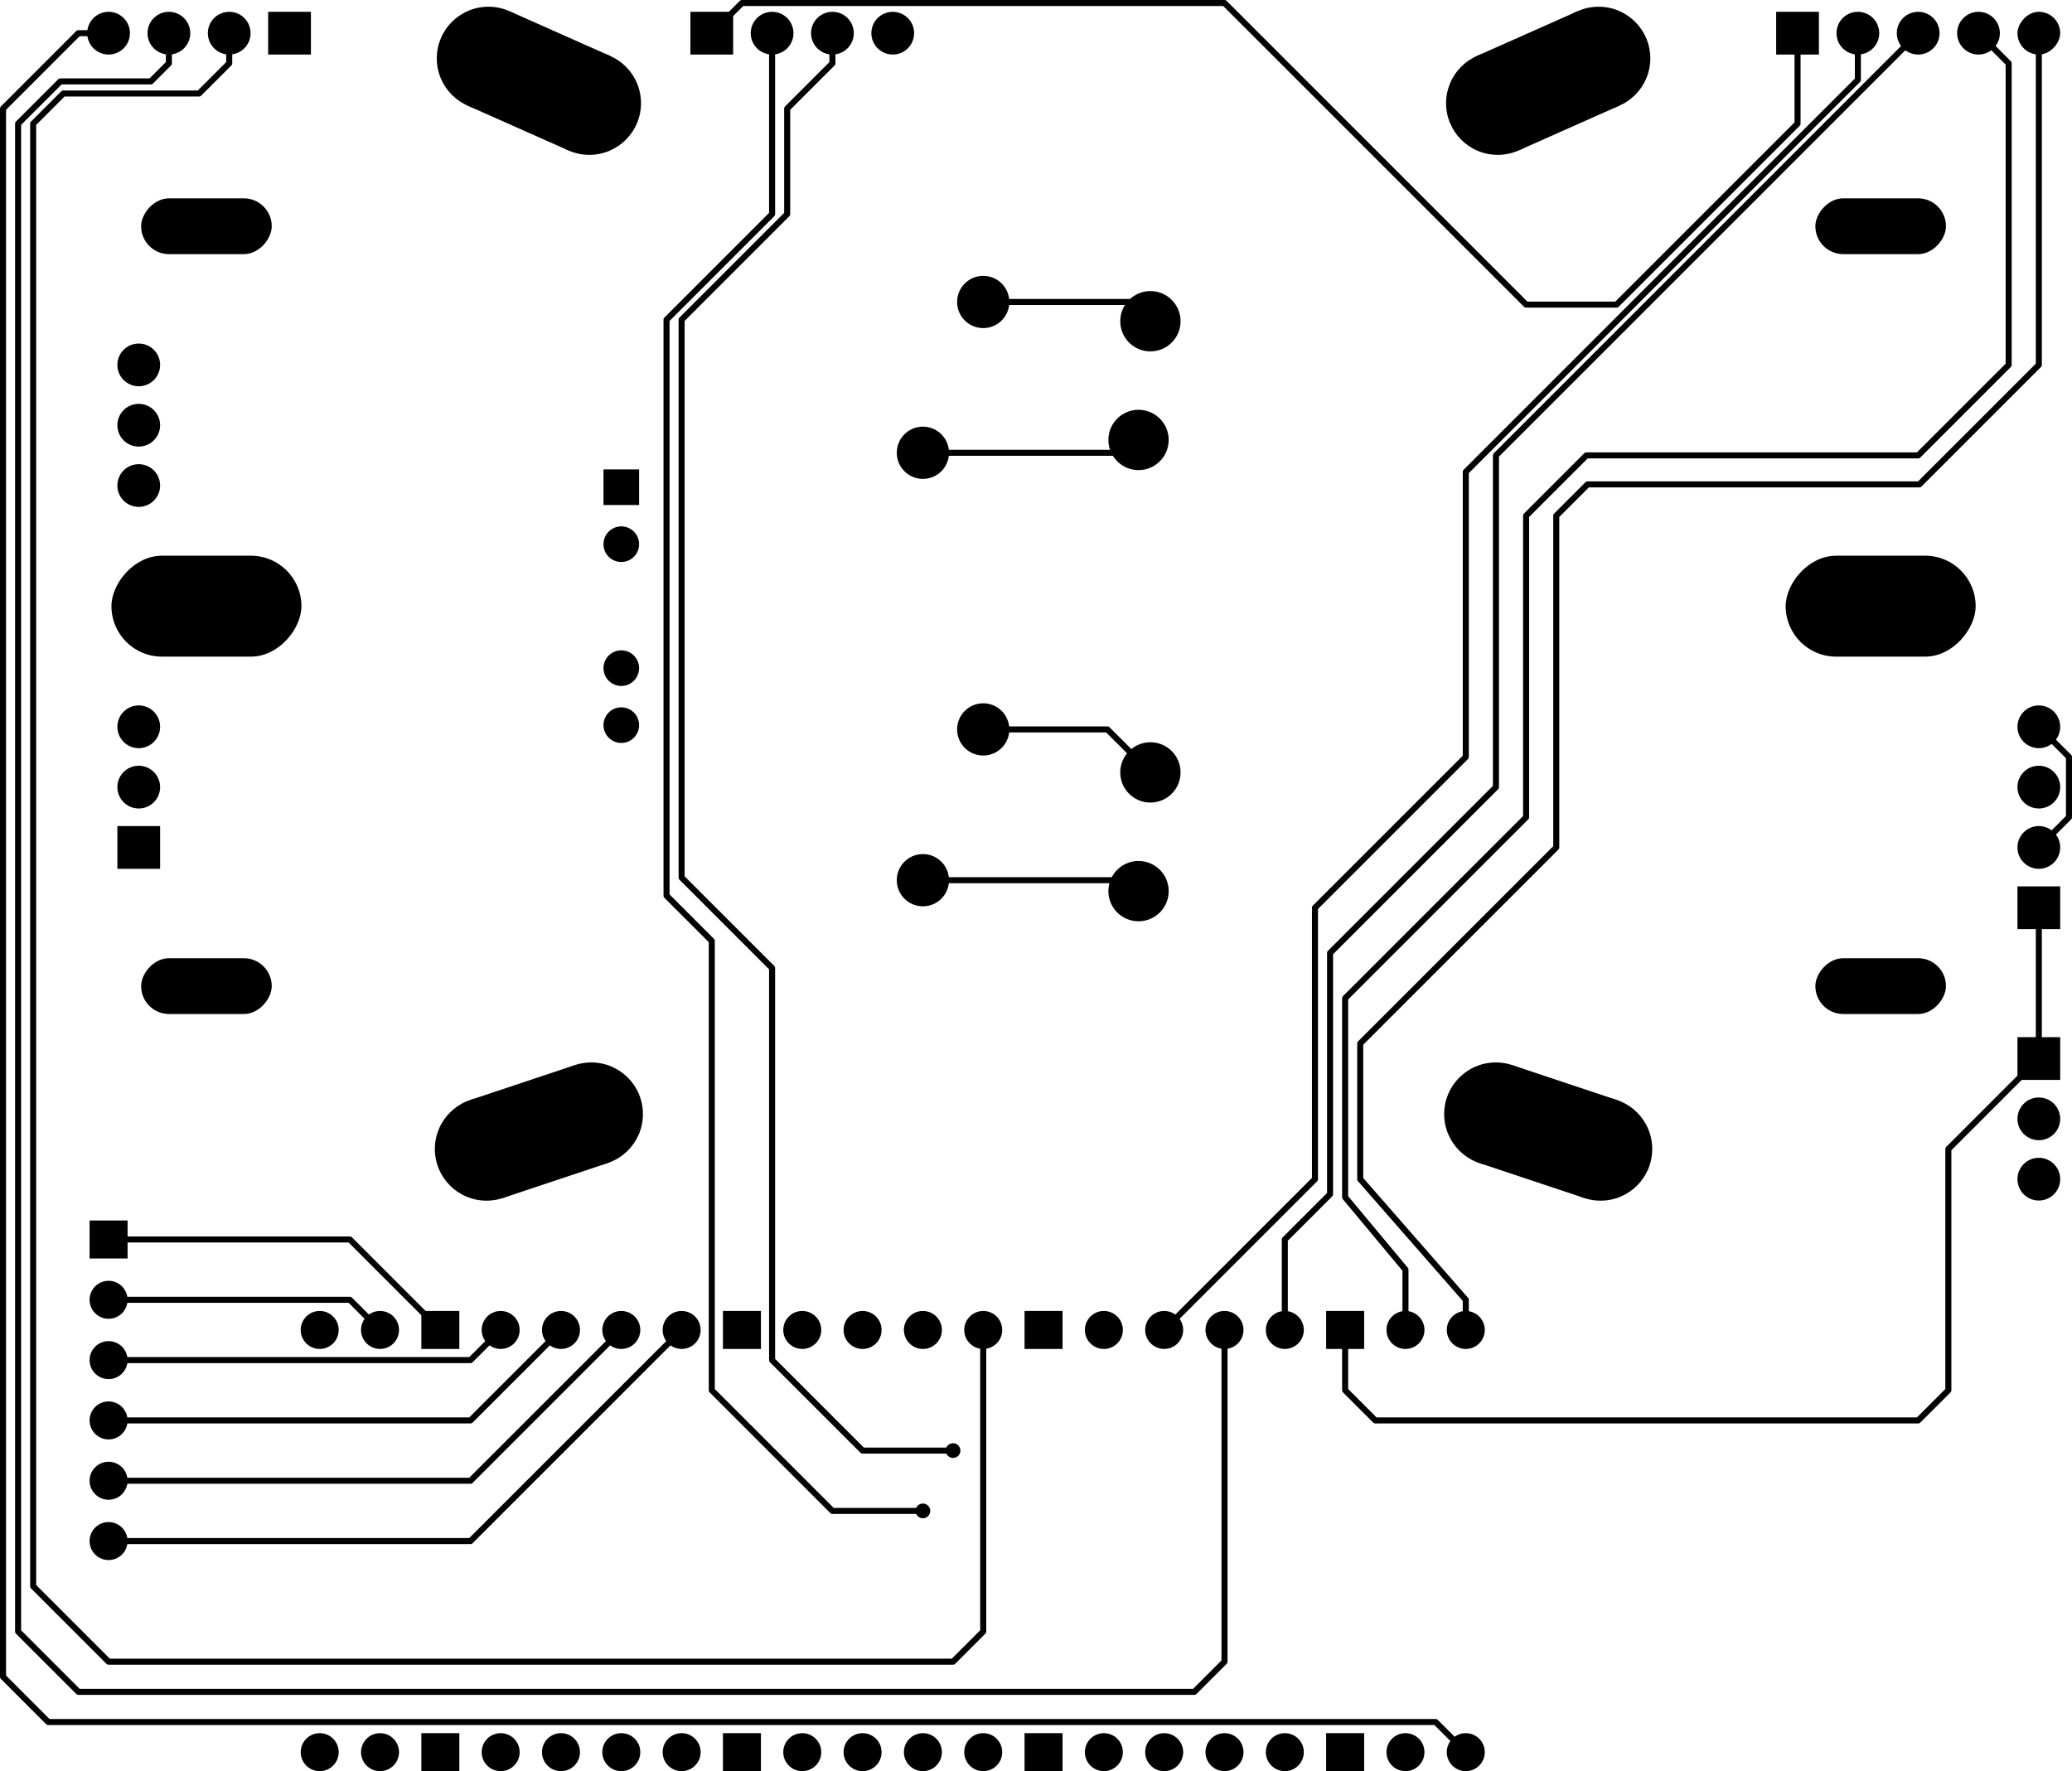 <svg version="1.1" xmlns="http://www.w3.org/2000/svg" xmlns:xlink="http://www.w3.org/1999/xlink" stroke-linecap="round" stroke-linejoin="round" stroke-width="0" fill-rule="evenodd" width="87.249mm" height="74.587mm" viewBox="-43942 -49059.74 87248.92 74586.74" id="GP07ss5N35L2iUNJIHSC"><defs><circle cx="0" cy="0" r="1099.95" id="GP07ss5N35L2iUNJIHSC_pad-11"/><circle cx="0" cy="0" r="1270" id="GP07ss5N35L2iUNJIHSC_pad-12"/><circle cx="0" cy="0" r="750" id="GP07ss5N35L2iUNJIHSC_pad-13"/><rect x="-750" y="-750" width="1500" height="1500" id="GP07ss5N35L2iUNJIHSC_pad-14"/><circle cx="0" cy="0" r="800" id="GP07ss5N35L2iUNJIHSC_pad-15"/><rect x="-800" y="-800" width="1600" height="1600" id="GP07ss5N35L2iUNJIHSC_pad-16"/><rect x="-3999.992" y="-2125.002" width="7999.984" height="4250.004" rx="2125.002" ry="2125.002" id="GP07ss5N35L2iUNJIHSC_pad-17"/><rect x="-2749.994" y="-1175.004" width="5499.989" height="2350.008" rx="1175.004" ry="1175.004" id="GP07ss5N35L2iUNJIHSC_pad-18"/><g id="GP07ss5N35L2iUNJIHSC_pad-19"><circle cx="-2124.6" cy="944.2" r="2175"/><circle cx="2124.6" cy="-944.2" r="2175"/><polygon points="-3007.899,-1043.363 1241.301,-2931.763 3007.899,1043.363 -1241.301,2931.763"/></g><g id="GP07ss5N35L2iUNJIHSC_pad-20"><circle cx="-2124.6" cy="-944.2" r="2175"/><circle cx="2124.6" cy="944.2" r="2175"/><polygon points="-1241.301,-2931.763 3007.899,-1043.363 1241.301,2931.763 -3007.899,1043.363"/></g><g id="GP07ss5N35L2iUNJIHSC_pad-21"><circle cx="-2205.7" cy="735.2" r="2175"/><circle cx="2205.7" cy="-735.2" r="2175"/><polygon points="-2893.467,-1328.196 1517.933,-2798.596 2893.467,1328.196 -1517.933,2798.596"/></g><g id="GP07ss5N35L2iUNJIHSC_pad-22"><circle cx="-2205.7" cy="-735.2" r="2175"/><circle cx="2205.7" cy="735.2" r="2175"/><polygon points="-1517.933,-2798.596 2893.467,-1328.196 1517.933,2798.596 -2893.467,1328.196"/></g><rect x="-900" y="-900" width="1800" height="1800" id="GP07ss5N35L2iUNJIHSC_pad-23"/><circle cx="0" cy="0" r="900" id="GP07ss5N35L2iUNJIHSC_pad-24"/><rect x="-899.998" y="-899.998" width="1799.996" height="1799.996" rx="899.998" ry="899.998" id="GP07ss5N35L2iUNJIHSC_pad-25"/><circle cx="0" cy="0" r="310" id="GP07ss5N35L2iUNJIHSC_pad-26"/></defs><g transform="translate(0,-23532.74) scale(1,-1)" fill="currentColor" stroke="currentColor"><path d="M -27939.74 -30480 -29209.79 -29209.94 -39369.92 -29209.94 M -22859.74 -30480 -24129.69 -31749.94 -39369.92 -31749.94 M -20319.74 -30480 -24129.74 -34290 -39370 -34290 M -17779.74 -30480 -24129.74 -36830 -39370 -36830 M -39370 -39370 -24129.74 -39370 -15239.74 -30480 M -25399.74 -30479.74 -29209.49 -26670 -39370 -26670 M -13970 24130 -12700 25400 7620 25400 20320 12700 24130 12700 31750 20320 31750 24130 M 41910 -19050 38100 -22860 38100 -33020 36830 -34290 13970 -34290 12700 -33020 12700 -30480 M 41910 -5080 43179.92 -6349.92 43179.92 -8889.97 41910 -10159.89 M -36830 24130 -36830 22860 -37592 22098 -41402 22098 -43180 20320 -43180 -43180 -40640 -45720 6350 -45720 7620 -44450 7620 -30480 M -34290 24130 -34290 22860 -35560 21590 -41275 21590 -42545 20320 -42545 -41275 -39370 -44450 -3810 -44450 -2540 -43180 -2540 -30480 M -39370 24130 -40640 24130 -43815 20955 -43815 -45085 -41910 -46990 16510 -46990 17780 -48260 M 41910 -19050 41910 -12700 M 4499.86 11999.72 3689.6 12809.98 -2540 12809.98 M 3999.99 6999.98 3459.98 6459.98 -5080 6459.98 M 4499.86 -7000.23 2689.6 -5189.98 -2540 -5189.98 M 3999.99 -11999.97 3539.99 -11539.98 -5080 -11539.98 M 17780 -30480 17780 -29210 13334.97 -24129.94 13335 -18415 21590 -10160 21590 3810 22908.25 5128.26 36878.25 5128.26 41910 10160 41910 24130 M 34290 24130 34290 22166.57 17780 5656.57 17780 -6350 11430 -12700 11429.97 -24129.94 5080 -30480 M 36830 24130 19050 6350 19050 -7620 12065 -14605 12065 -24765 10160 -26670 10160 -30480 M 39370 24130 40640 22860 40640 10160 36830 6350 22860 6350 20320 3810 20320 -8890 12700 -16510 12699.97 -24891.94 15240 -27940 15240 -30480 M -11430 24130 -11430 16510 -15875 12065 -15875 -12192 -13970 -14097 -13970 -33020 -8890 -38100 -5080 -38100 M -8890 24130 -8890 22860 -10795 20955 -10795 16510 -15240 12065 -15240 -11430 -11430 -15240 -11430 -31750 -7620 -35560 -3810 -35560" fill="none" stroke-width="254"/><use xlink:href="#GP07ss5N35L2iUNJIHSC_pad-11" x="-5080" y="-11539.98"/><use xlink:href="#GP07ss5N35L2iUNJIHSC_pad-11" x="-2540" y="-5189.98"/><use xlink:href="#GP07ss5N35L2iUNJIHSC_pad-11" x="-5080" y="6459.98"/><use xlink:href="#GP07ss5N35L2iUNJIHSC_pad-11" x="-2540" y="12809.98"/><use xlink:href="#GP07ss5N35L2iUNJIHSC_pad-12" x="4499.86" y="-7000.23"/><use xlink:href="#GP07ss5N35L2iUNJIHSC_pad-12" x="3999.99" y="-11999.97"/><use xlink:href="#GP07ss5N35L2iUNJIHSC_pad-12" x="3999.99" y="6999.98"/><use xlink:href="#GP07ss5N35L2iUNJIHSC_pad-12" x="4499.86" y="11999.72"/><use xlink:href="#GP07ss5N35L2iUNJIHSC_pad-13" x="-17780" y="-5009.89"/><use xlink:href="#GP07ss5N35L2iUNJIHSC_pad-13" x="-17780" y="-2610.1"/><use xlink:href="#GP07ss5N35L2iUNJIHSC_pad-13" x="-17780" y="2610.1"/><use xlink:href="#GP07ss5N35L2iUNJIHSC_pad-14" x="-17780" y="5009.89"/><use xlink:href="#GP07ss5N35L2iUNJIHSC_pad-15" x="-30479.74" y="-30480"/><use xlink:href="#GP07ss5N35L2iUNJIHSC_pad-15" x="-27939.74" y="-30480"/><use xlink:href="#GP07ss5N35L2iUNJIHSC_pad-16" x="-25399.74" y="-30479.74"/><use xlink:href="#GP07ss5N35L2iUNJIHSC_pad-15" x="-22859.74" y="-30480"/><use xlink:href="#GP07ss5N35L2iUNJIHSC_pad-15" x="-20319.74" y="-30480"/><use xlink:href="#GP07ss5N35L2iUNJIHSC_pad-15" x="-17779.74" y="-30480"/><use xlink:href="#GP07ss5N35L2iUNJIHSC_pad-15" x="-15239.74" y="-30480"/><use xlink:href="#GP07ss5N35L2iUNJIHSC_pad-16" x="-12699.74" y="-30479.74"/><use xlink:href="#GP07ss5N35L2iUNJIHSC_pad-15" x="-10160" y="-30480"/><use xlink:href="#GP07ss5N35L2iUNJIHSC_pad-15" x="-7620" y="-30480"/><use xlink:href="#GP07ss5N35L2iUNJIHSC_pad-15" x="17780" y="-30480"/><use xlink:href="#GP07ss5N35L2iUNJIHSC_pad-15" x="15240" y="-30480"/><use xlink:href="#GP07ss5N35L2iUNJIHSC_pad-16" x="12700.25" y="-30479.74"/><use xlink:href="#GP07ss5N35L2iUNJIHSC_pad-15" x="10160" y="-30480"/><use xlink:href="#GP07ss5N35L2iUNJIHSC_pad-15" x="7620" y="-30480"/><use xlink:href="#GP07ss5N35L2iUNJIHSC_pad-15" x="5080" y="-30480"/><use xlink:href="#GP07ss5N35L2iUNJIHSC_pad-15" x="2540" y="-30480"/><use xlink:href="#GP07ss5N35L2iUNJIHSC_pad-16" x="0.25" y="-30479.74"/><use xlink:href="#GP07ss5N35L2iUNJIHSC_pad-15" x="-2540" y="-30480"/><use xlink:href="#GP07ss5N35L2iUNJIHSC_pad-15" x="-5080" y="-30480"/><use xlink:href="#GP07ss5N35L2iUNJIHSC_pad-15" x="-5080" y="-48259.74"/><use xlink:href="#GP07ss5N35L2iUNJIHSC_pad-15" x="-2540" y="-48259.74"/><use xlink:href="#GP07ss5N35L2iUNJIHSC_pad-16" x="0.25" y="-48259.74"/><use xlink:href="#GP07ss5N35L2iUNJIHSC_pad-15" x="2540" y="-48259.74"/><use xlink:href="#GP07ss5N35L2iUNJIHSC_pad-15" x="5080" y="-48259.74"/><use xlink:href="#GP07ss5N35L2iUNJIHSC_pad-15" x="7620" y="-48259.74"/><use xlink:href="#GP07ss5N35L2iUNJIHSC_pad-15" x="10160" y="-48259.74"/><use xlink:href="#GP07ss5N35L2iUNJIHSC_pad-16" x="12700.25" y="-48259.74"/><use xlink:href="#GP07ss5N35L2iUNJIHSC_pad-15" x="15240" y="-48259.74"/><use xlink:href="#GP07ss5N35L2iUNJIHSC_pad-15" x="17780" y="-48259.74"/><use xlink:href="#GP07ss5N35L2iUNJIHSC_pad-15" x="-7620" y="-48259.74"/><use xlink:href="#GP07ss5N35L2iUNJIHSC_pad-15" x="-10160" y="-48259.74"/><use xlink:href="#GP07ss5N35L2iUNJIHSC_pad-16" x="-12699.74" y="-48259.74"/><use xlink:href="#GP07ss5N35L2iUNJIHSC_pad-15" x="-15239.74" y="-48259.74"/><use xlink:href="#GP07ss5N35L2iUNJIHSC_pad-15" x="-17779.74" y="-48259.74"/><use xlink:href="#GP07ss5N35L2iUNJIHSC_pad-15" x="-20319.74" y="-48259.74"/><use xlink:href="#GP07ss5N35L2iUNJIHSC_pad-15" x="-22859.74" y="-48259.74"/><use xlink:href="#GP07ss5N35L2iUNJIHSC_pad-16" x="-25399.74" y="-48259.74"/><use xlink:href="#GP07ss5N35L2iUNJIHSC_pad-15" x="-27939.74" y="-48259.74"/><use xlink:href="#GP07ss5N35L2iUNJIHSC_pad-15" x="-30479.74" y="-48259.74"/><use xlink:href="#GP07ss5N35L2iUNJIHSC_pad-17" x="35249.86" y="0"/><use xlink:href="#GP07ss5N35L2iUNJIHSC_pad-17" x="-35249.61" y="0"/><use xlink:href="#GP07ss5N35L2iUNJIHSC_pad-18" x="-35249.61" y="15999.96"/><use xlink:href="#GP07ss5N35L2iUNJIHSC_pad-18" x="-35249.61" y="-15999.96"/><use xlink:href="#GP07ss5N35L2iUNJIHSC_pad-18" x="35249.86" y="-15999.96"/><use xlink:href="#GP07ss5N35L2iUNJIHSC_pad-18" x="35249.86" y="15999.96"/><use xlink:href="#GP07ss5N35L2iUNJIHSC_pad-19" x="-21249.89" y="22124.92"/><use xlink:href="#GP07ss5N35L2iUNJIHSC_pad-20" x="21250.14" y="22124.92"/><use xlink:href="#GP07ss5N35L2iUNJIHSC_pad-21" x="21250.14" y="-22124.92"/><use xlink:href="#GP07ss5N35L2iUNJIHSC_pad-22" x="-21249.89" y="-22124.92"/><use xlink:href="#GP07ss5N35L2iUNJIHSC_pad-23" x="-38099.74" y="-10160"/><use xlink:href="#GP07ss5N35L2iUNJIHSC_pad-24" x="-38100" y="-7620"/><use xlink:href="#GP07ss5N35L2iUNJIHSC_pad-24" x="-38100" y="-5080"/><use xlink:href="#GP07ss5N35L2iUNJIHSC_pad-24" x="-38100" y="5080"/><use xlink:href="#GP07ss5N35L2iUNJIHSC_pad-24" x="-38100" y="7620"/><use xlink:href="#GP07ss5N35L2iUNJIHSC_pad-24" x="-38100" y="10160"/><use xlink:href="#GP07ss5N35L2iUNJIHSC_pad-24" x="-39370" y="24130"/><use xlink:href="#GP07ss5N35L2iUNJIHSC_pad-24" x="-34290" y="24130"/><use xlink:href="#GP07ss5N35L2iUNJIHSC_pad-24" x="-36830" y="24130"/><use xlink:href="#GP07ss5N35L2iUNJIHSC_pad-23" x="-31750" y="24130"/><use xlink:href="#GP07ss5N35L2iUNJIHSC_pad-23" x="-13970" y="24130"/><use xlink:href="#GP07ss5N35L2iUNJIHSC_pad-24" x="-11430" y="24130"/><use xlink:href="#GP07ss5N35L2iUNJIHSC_pad-24" x="-8890" y="24130"/><use xlink:href="#GP07ss5N35L2iUNJIHSC_pad-24" x="-6350" y="24130"/><use xlink:href="#GP07ss5N35L2iUNJIHSC_pad-23" x="41910" y="-19050"/><use xlink:href="#GP07ss5N35L2iUNJIHSC_pad-24" x="41910" y="-21590"/><use xlink:href="#GP07ss5N35L2iUNJIHSC_pad-24" x="41910" y="-24130"/><use xlink:href="#GP07ss5N35L2iUNJIHSC_pad-23" x="41910" y="-12700"/><use xlink:href="#GP07ss5N35L2iUNJIHSC_pad-24" x="39370" y="24130"/><use xlink:href="#GP07ss5N35L2iUNJIHSC_pad-24" x="36830" y="24130"/><use xlink:href="#GP07ss5N35L2iUNJIHSC_pad-24" x="34290" y="24130"/><use xlink:href="#GP07ss5N35L2iUNJIHSC_pad-23" x="31750" y="24130"/><use xlink:href="#GP07ss5N35L2iUNJIHSC_pad-24" x="41910" y="-10160"/><use xlink:href="#GP07ss5N35L2iUNJIHSC_pad-24" x="41910" y="-7620"/><use xlink:href="#GP07ss5N35L2iUNJIHSC_pad-24" x="41910" y="-5080"/><use xlink:href="#GP07ss5N35L2iUNJIHSC_pad-25" x="41910" y="24130"/><use xlink:href="#GP07ss5N35L2iUNJIHSC_pad-15" x="-39370" y="-39370"/><use xlink:href="#GP07ss5N35L2iUNJIHSC_pad-15" x="-39370" y="-36830"/><use xlink:href="#GP07ss5N35L2iUNJIHSC_pad-15" x="-39370" y="-34290"/><use xlink:href="#GP07ss5N35L2iUNJIHSC_pad-15" x="-39370" y="-31750"/><use xlink:href="#GP07ss5N35L2iUNJIHSC_pad-15" x="-39370" y="-29210"/><use xlink:href="#GP07ss5N35L2iUNJIHSC_pad-16" x="-39370" y="-26670"/><use xlink:href="#GP07ss5N35L2iUNJIHSC_pad-26" x="-3810" y="-35560"/><use xlink:href="#GP07ss5N35L2iUNJIHSC_pad-26" x="-5080" y="-38100"/></g></svg>